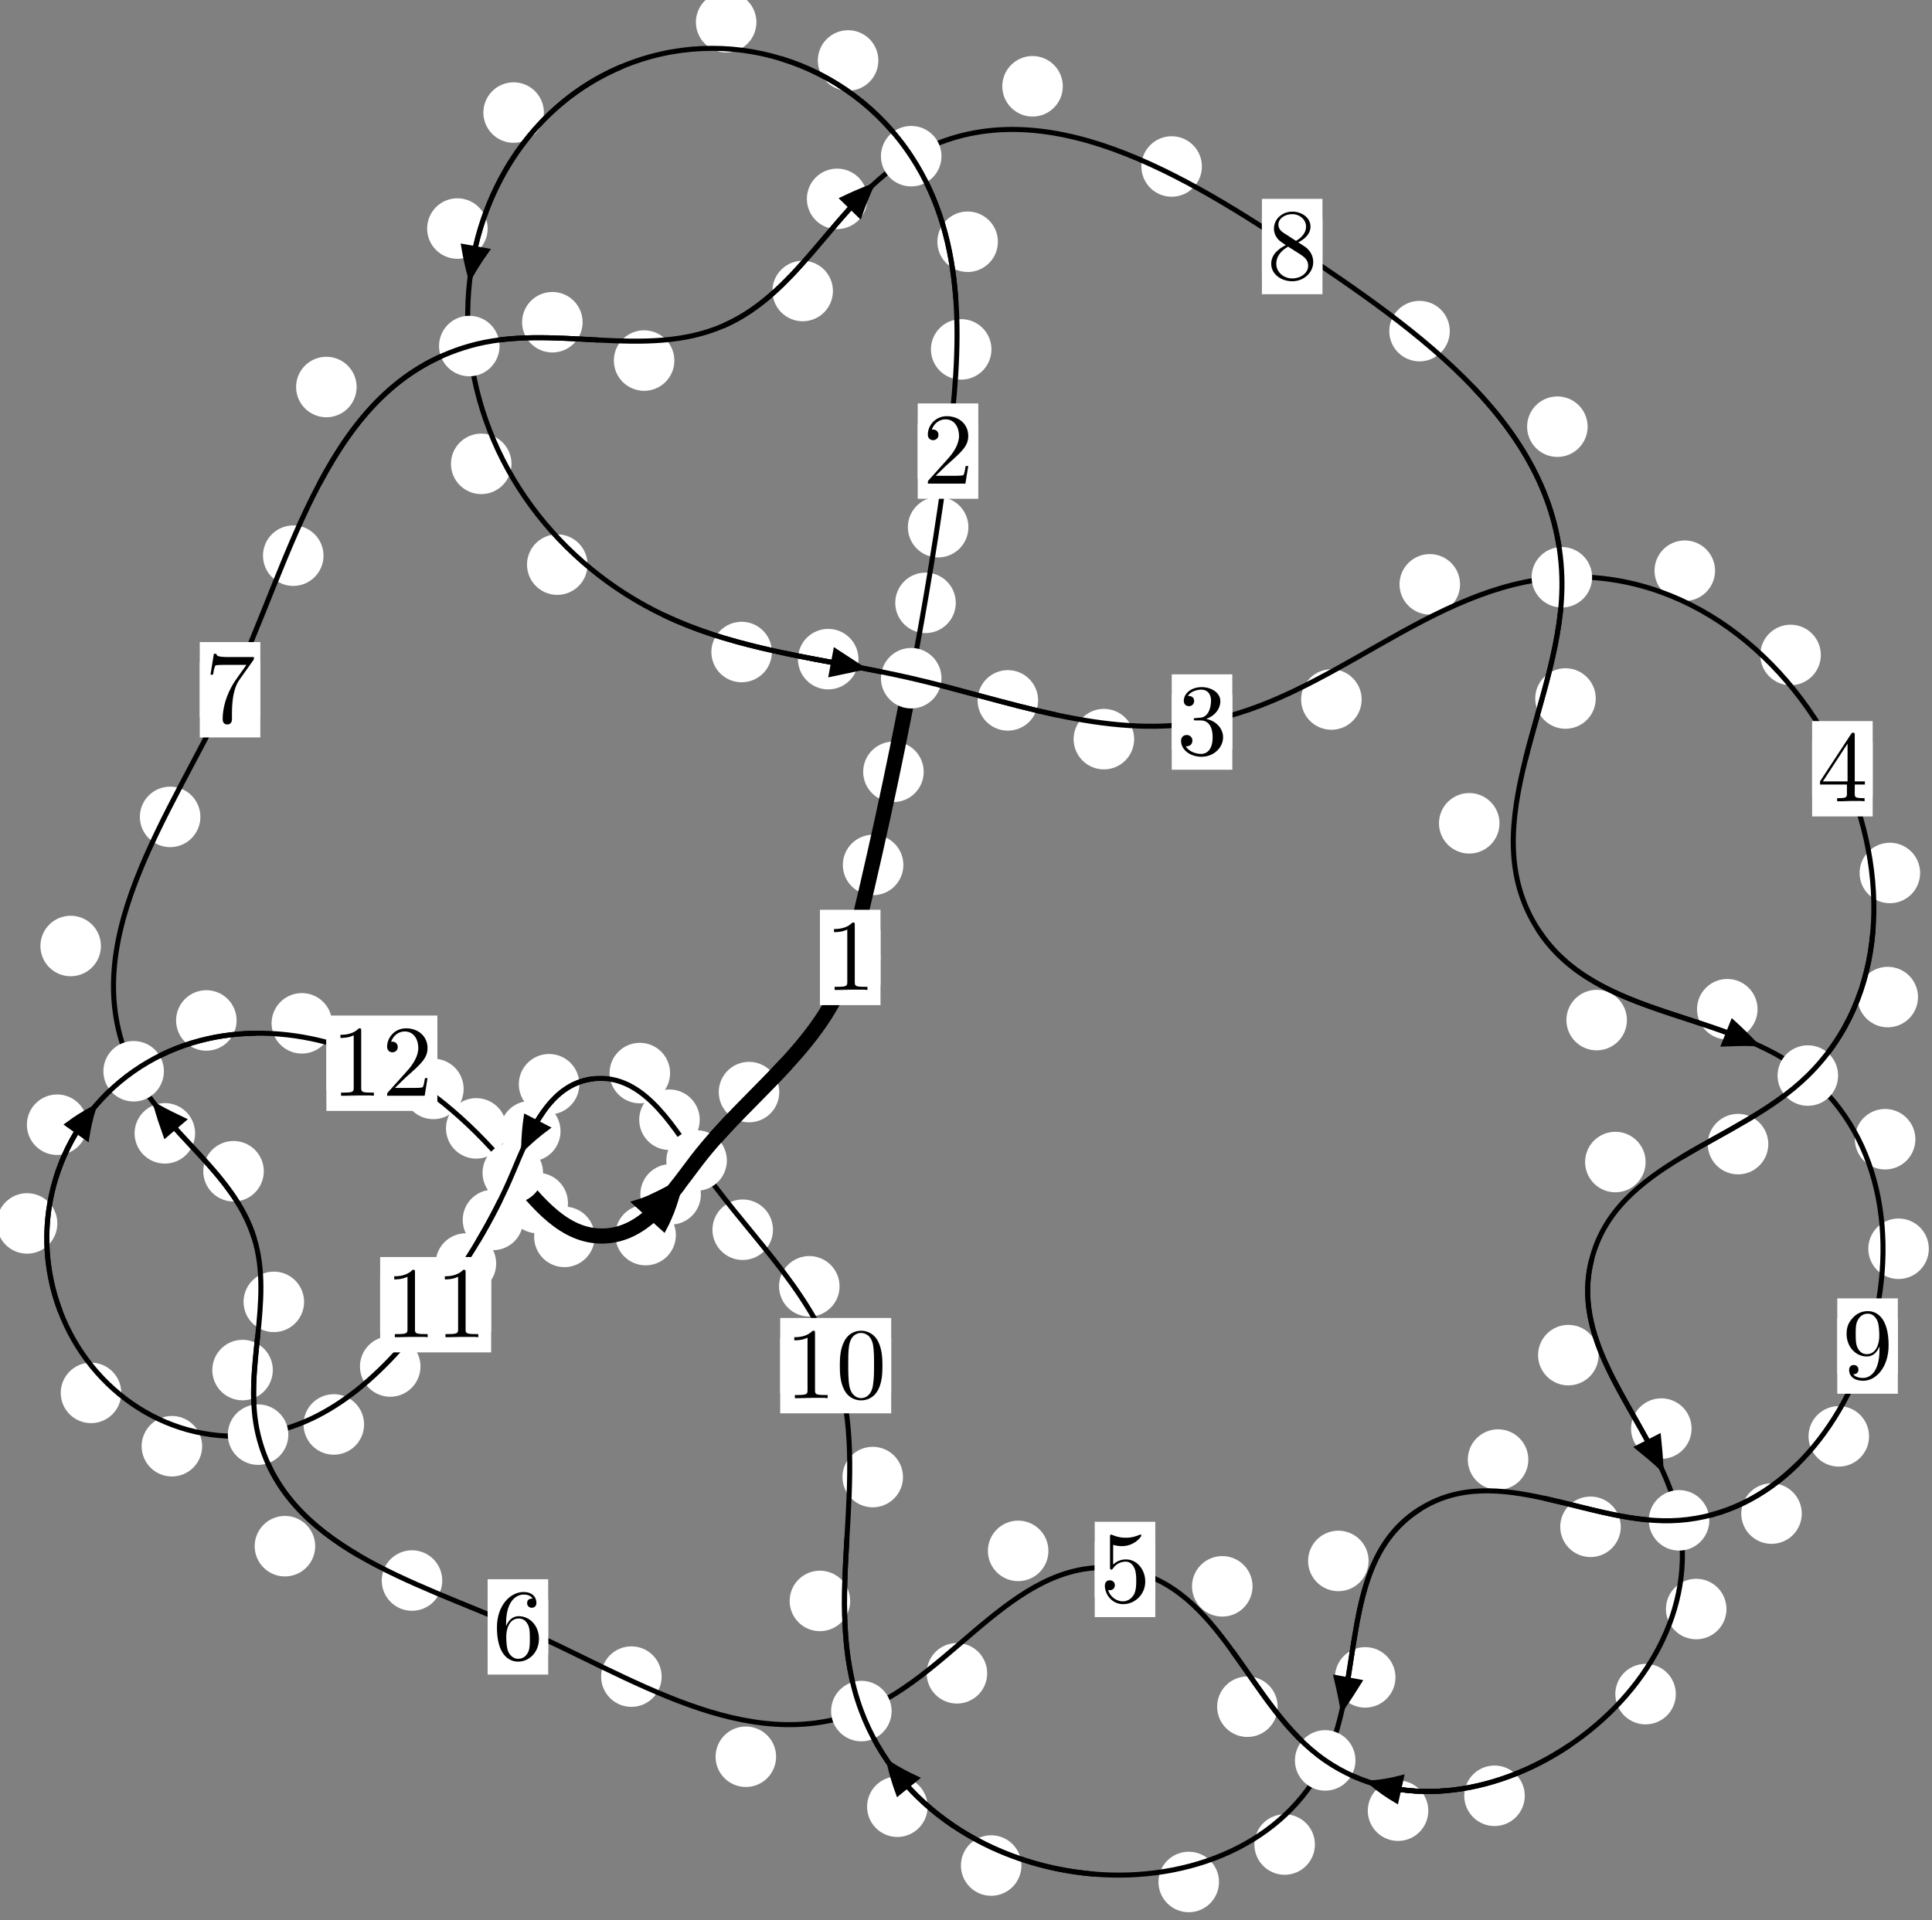 <?xml version="1.0"?>
<!-- Created by MetaPost 1.999 on 2021.07.06:0003 -->
<svg version="1.1" xmlns="http://www.w3.org/2000/svg" xmlns:xlink="http://www.w3.org/1999/xlink" width="190.823" height="189.706" viewBox="0 0 190.823 189.706">
<rect x="0" y="0" width="190.823" height="189.706" fill="#808080" stroke="none"/>
<!-- Original BoundingBox: -90.313705 -121.910477 100.509109 67.795105 -->
  <defs>
    <g transform="scale(0.01,0.01)" id="GLYPHcmr10_48">
      <path style="fill-rule: evenodd;" d="M460 -320C460 -400,455 -480,420 -554C374 -650,292 -666,250 -666C190 -666,117 -640,76 -547C44 -478,39 -400,39 -320C39 -245,43 -155,84 -79C127 2,200 22,249 22C303 22,379 1,423 -94C455 -163,460 -241,460 -320M249 -0C210 -0,151 -25,133 -121C122 -181,122 -273,122 -332C122 -396,122 -462,130 -516C149 -635,224 -644,249 -644C282 -644,348 -626,367 -527C377 -471,377 -395,377 -332C377 -257,377 -189,366 -125C351 -30,294 -0,249 -0"></path>
    </g>
    <g transform="scale(0.01,0.01)" id="GLYPHcmr10_49">
      <path style="fill-rule: evenodd;" d="M294 -640C294 -664,294 -666,271 -666C209 -602,121 -602,89 -602L89 -571C109 -571,168 -571,220 -597L220 -79C220 -43,217 -31,127 -31L95 -31L95 -0L257 -0L130 -3L217 -3L257 -3L297 -3L384 -3L419 -0L419 -31L387 -31C297 -31,294 -42,294 -79"></path>
    </g>
    <g transform="scale(0.01,0.01)" id="GLYPHcmr10_50">
      <path style="fill-rule: evenodd;" d="M127 -77L233 -180C389 -318,449 -372,449 -472C449 -586,359 -666,237 -666C124 -666,50 -574,50 -485C50 -429,100 -429,103 -429C120 -429,155 -441,155 -482C155 -508,137 -534,102 -534C94 -534,92 -534,89 -533C112 -598,166 -635,224 -635C315 -635,358 -554,358 -472C358 -392,308 -313,253 -251L61 -37C50 -26,50 -24,50 -0L421 -0L449 -174L424 -174C419 -144,412 -100,402 -85C395 -77,329 -77,307 -77"></path>
    </g>
    <g transform="scale(0.01,0.01)" id="GLYPHcmr10_51">
      <path style="fill-rule: evenodd;" d="M290 -352C372 -379,430 -449,430 -528C430 -610,342 -666,246 -666C145 -666,69 -606,69 -530C69 -497,91 -478,120 -478C151 -478,171 -500,171 -529C171 -579,124 -579,109 -579C140 -628,206 -641,242 -641C283 -641,338 -619,338 -529C338 -517,336 -459,310 -415C280 -367,246 -364,221 -363C213 -362,189 -360,182 -360C174 -359,167 -358,167 -348C167 -337,174 -337,191 -337L235 -337C317 -337,354 -269,354 -171C354 -35,285 -6,241 -6C198 -6,123 -23,88 -82C123 -77,154 -99,154 -137C154 -173,127 -193,98 -193C74 -193,42 -179,42 -135C42 -44,135 22,244 22C366 22,457 -69,457 -171C457 -253,394 -331,290 -352"></path>
    </g>
    <g transform="scale(0.01,0.01)" id="GLYPHcmr10_52">
      <path style="fill-rule: evenodd;" d="M294 -165L294 -78C294 -42,292 -31,218 -31L197 -31L197 -0L332 -0L238 -3L290 -3L332 -3L374 -3L427 -3L468 -0L468 -31L447 -31C373 -31,371 -42,371 -78L371 -165L471 -165L471 -196L371 -196L371 -651C371 -671,371 -677,355 -677C346 -677,343 -677,335 -665L28 -196L28 -165M300 -196L56 -196L300 -569"></path>
    </g>
    <g transform="scale(0.01,0.01)" id="GLYPHcmr10_53">
      <path style="fill-rule: evenodd;" d="M449 -201C449 -320,367 -420,259 -420C211 -420,168 -404,132 -369L132 -564C152 -558,185 -551,217 -551C340 -551,410 -642,410 -655C410 -661,407 -666,400 -666C399 -666,397 -666,392 -663C372 -654,323 -634,256 -634C216 -634,170 -641,123 -662C115 -665,113 -665,111 -665C101 -665,101 -657,101 -641L101 -345C101 -327,101 -319,115 -319C122 -319,124 -322,128 -328C139 -344,176 -398,257 -398C309 -398,334 -352,342 -334C358 -297,360 -258,360 -208C360 -173,360 -113,336 -71C312 -32,275 -6,229 -6C156 -6,99 -59,82 -118C85 -117,88 -116,99 -116C132 -116,149 -141,149 -165C149 -189,132 -214,99 -214C85 -214,50 -207,50 -161C50 -75,119 22,231 22C347 22,449 -74,449 -201"></path>
    </g>
    <g transform="scale(0.01,0.01)" id="GLYPHcmr10_54">
      <path style="fill-rule: evenodd;" d="M132 -328L132 -352C132 -605,256 -641,307 -641C331 -641,373 -635,395 -601C380 -601,340 -601,340 -556C340 -525,364 -510,386 -510C402 -510,432 -519,432 -558C432 -618,388 -666,305 -666C177 -666,42 -537,42 -316C42 -49,158 22,251 22C362 22,457 -72,457 -204C457 -331,368 -427,257 -427C189 -427,152 -376,132 -328M251 -6C188 -6,158 -66,152 -81C134 -128,134 -208,134 -226C134 -304,166 -404,256 -404C272 -404,318 -404,349 -342C367 -305,367 -254,367 -205C367 -157,367 -107,350 -71C320 -11,274 -6,251 -6"></path>
    </g>
    <g transform="scale(0.01,0.01)" id="GLYPHcmr10_55">
      <path style="fill-rule: evenodd;" d="M476 -609C485 -621,485 -623,485 -644L242 -644C120 -644,118 -657,114 -676L89 -676L56 -470L81 -470C84 -486,93 -549,106 -561C113 -567,191 -567,204 -567L411 -567C400 -551,321 -442,299 -409C209 -274,176 -135,176 -33C176 -23,176 22,222 22C268 22,268 -23,268 -33L268 -84C268 -139,271 -194,279 -248C283 -271,297 -357,341 -419"></path>
    </g>
    <g transform="scale(0.01,0.01)" id="GLYPHcmr10_56">
      <path style="fill-rule: evenodd;" d="M163 -457C117 -487,113 -521,113 -538C113 -599,178 -641,249 -641C322 -641,386 -589,386 -517C386 -460,347 -412,287 -377M309 -362C381 -399,430 -451,430 -517C430 -609,341 -666,250 -666C150 -666,69 -592,69 -499C69 -481,71 -436,113 -389C124 -377,161 -352,186 -335C128 -306,42 -250,42 -151C42 -45,144 22,249 22C362 22,457 -61,457 -168C457 -204,446 -249,408 -291C389 -312,373 -322,309 -362M209 -320L332 -242C360 -223,407 -193,407 -132C407 -58,332 -6,250 -6C164 -6,92 -68,92 -151C92 -209,124 -273,209 -320"></path>
    </g>
    <g transform="scale(0.01,0.01)" id="GLYPHcmr10_57">
      <path style="fill-rule: evenodd;" d="M367 -318L367 -286C367 -52,263 -6,205 -6C188 -6,134 -8,107 -42C151 -42,159 -71,159 -88C159 -119,135 -134,113 -134C97 -134,67 -125,67 -86C67 -19,121 22,206 22C335 22,457 -114,457 -329C457 -598,342 -666,253 -666C198 -666,149 -648,106 -603C65 -558,42 -516,42 -441C42 -316,130 -218,242 -218C303 -218,344 -260,367 -318M243 -241C227 -241,181 -241,150 -304C132 -341,132 -391,132 -440C132 -494,132 -541,153 -578C180 -628,218 -641,253 -641C299 -641,332 -607,349 -562C361 -530,365 -467,365 -421C365 -338,331 -241,243 -241"></path>
    </g>
  </defs>
  <path d="M89.225 85.449C89.225 84.656,88.911 83.896,88.35 83.335C87.79 82.775,87.029 82.46,86.237 82.46C85.444 82.46,84.684 82.775,84.123 83.335C83.563 83.896,83.248 84.656,83.248 85.449C83.248 86.241,83.563 87.001,84.123 87.562C84.684 88.122,85.444 88.437,86.237 88.437C87.029 88.437,87.79 88.122,88.35 87.562C88.911 87.001,89.225 86.241,89.225 85.449Z" style="fill: rgb(100%,100%,100%);stroke: none;"></path>
  <path d="M86.965 94.588C86.965 93.795,86.65 93.035,86.09 92.474C85.53 91.914,84.769 91.599,83.977 91.599C83.184 91.599,82.424 91.914,81.863 92.474C81.303 93.035,80.988 93.795,80.988 94.588C80.988 95.38,81.303 96.14,81.863 96.701C82.424 97.261,83.184 97.576,83.977 97.576C84.769 97.576,85.53 97.261,86.09 96.701C86.65 96.14,86.965 95.38,86.965 94.588Z" style="fill: rgb(100%,100%,100%);stroke: none;"></path>
  <path d="M94.401 59.556C94.401 58.763,94.086 58.003,93.526 57.442C92.965 56.882,92.205 56.567,91.412 56.567C90.62 56.567,89.86 56.882,89.299 57.442C88.739 58.003,88.424 58.763,88.424 59.556C88.424 60.348,88.739 61.108,89.299 61.669C89.86 62.229,90.62 62.544,91.412 62.544C92.205 62.544,92.965 62.229,93.526 61.669C94.086 61.108,94.401 60.348,94.401 59.556Z" style="fill: rgb(100%,100%,100%);stroke: none;"></path>
  <path d="M91.234 76.249C91.234 75.457,90.919 74.696,90.359 74.136C89.798 73.576,89.038 73.261,88.245 73.261C87.453 73.261,86.692 73.576,86.132 74.136C85.571 74.696,85.257 75.457,85.257 76.249C85.257 77.042,85.571 77.802,86.132 78.363C86.692 78.923,87.453 79.238,88.245 79.238C89.038 79.238,89.798 78.923,90.359 78.363C90.919 77.802,91.234 77.042,91.234 76.249Z" style="fill: rgb(100%,100%,100%);stroke: none;"></path>
  <path d="M97.925 34.515C97.925 33.723,97.61 32.963,97.05 32.402C96.489 31.842,95.729 31.527,94.936 31.527C94.144 31.527,93.384 31.842,92.823 32.402C92.263 32.963,91.948 33.723,91.948 34.515C91.948 35.308,92.263 36.068,92.823 36.629C93.384 37.189,94.144 37.504,94.936 37.504C95.729 37.504,96.489 37.189,97.05 36.629C97.61 36.068,97.925 35.308,97.925 34.515Z" style="fill: rgb(100%,100%,100%);stroke: none;"></path>
  <path d="M95.649 52.08C95.649 51.287,95.334 50.527,94.773 49.967C94.213 49.406,93.453 49.091,92.66 49.091C91.867 49.091,91.107 49.406,90.547 49.967C89.986 50.527,89.671 51.287,89.671 52.08C89.671 52.873,89.986 53.633,90.547 54.193C91.107 54.754,91.867 55.069,92.66 55.069C93.453 55.069,94.213 54.754,94.773 54.193C95.334 53.633,95.649 52.873,95.649 52.08Z" style="fill: rgb(100%,100%,100%);stroke: none;"></path>
  <path d="M86.755 5.974C86.755 5.181,86.44 4.421,85.88 3.861C85.319 3.3,84.559 2.985,83.766 2.985C82.974 2.985,82.213 3.3,81.653 3.861C81.092 4.421,80.778 5.181,80.778 5.974C80.778 6.767,81.092 7.527,81.653 8.087C82.213 8.648,82.974 8.963,83.766 8.963C84.559 8.963,85.319 8.648,85.88 8.087C86.44 7.527,86.755 6.767,86.755 5.974Z" style="fill: rgb(100%,100%,100%);stroke: none;"></path>
  <path d="M98.562 23.883C98.562 23.09,98.247 22.33,97.686 21.77C97.126 21.209,96.366 20.894,95.573 20.894C94.78 20.894,94.02 21.209,93.46 21.77C92.899 22.33,92.584 23.09,92.584 23.883C92.584 24.676,92.899 25.436,93.46 25.996C94.02 26.557,94.78 26.872,95.573 26.872C96.366 26.872,97.126 26.557,97.686 25.996C98.247 25.436,98.562 24.676,98.562 23.883Z" style="fill: rgb(100%,100%,100%);stroke: none;"></path>
  <path d="M53.72 11.121C53.72 10.328,53.405 9.568,52.844 9.007C52.284 8.447,51.524 8.132,50.731 8.132C49.938 8.132,49.178 8.447,48.618 9.007C48.057 9.568,47.742 10.328,47.742 11.121C47.742 11.913,48.057 12.674,48.618 13.234C49.178 13.795,49.938 14.109,50.731 14.109C51.524 14.109,52.284 13.795,52.844 13.234C53.405 12.674,53.72 11.913,53.72 11.121Z" style="fill: rgb(100%,100%,100%);stroke: none;"></path>
  <path d="M74.711 2.194C74.711 1.401,74.396 0.641,73.836 0.08C73.275 -0.48,72.515 -0.795,71.723 -0.795C70.93 -0.795,70.17 -0.48,69.609 0.08C69.049 0.641,68.734 1.401,68.734 2.194C68.734 2.986,69.049 3.746,69.609 4.307C70.17 4.867,70.93 5.182,71.723 5.182C72.515 5.182,73.275 4.867,73.836 4.307C74.396 3.746,74.711 2.986,74.711 2.194Z" style="fill: rgb(100%,100%,100%);stroke: none;"></path>
  <path d="M50.52 45.825C50.52 45.032,50.205 44.272,49.644 43.712C49.084 43.151,48.324 42.836,47.531 42.836C46.738 42.836,45.978 43.151,45.418 43.712C44.857 44.272,44.542 45.032,44.542 45.825C44.542 46.618,44.857 47.378,45.418 47.938C45.978 48.499,46.738 48.814,47.531 48.814C48.324 48.814,49.084 48.499,49.644 47.938C50.205 47.378,50.52 46.618,50.52 45.825Z" style="fill: rgb(100%,100%,100%);stroke: none;"></path>
  <path d="M48.165 22.579C48.165 21.786,47.85 21.026,47.289 20.465C46.729 19.905,45.969 19.59,45.176 19.59C44.383 19.59,43.623 19.905,43.063 20.465C42.502 21.026,42.187 21.786,42.187 22.579C42.187 23.371,42.502 24.131,43.063 24.692C43.623 25.252,44.383 25.567,45.176 25.567C45.969 25.567,46.729 25.252,47.289 24.692C47.85 24.131,48.165 23.371,48.165 22.579Z" style="fill: rgb(100%,100%,100%);stroke: none;"></path>
  <path d="M76.24 64.414C76.24 63.622,75.925 62.861,75.365 62.301C74.804 61.741,74.044 61.426,73.251 61.426C72.459 61.426,71.698 61.741,71.138 62.301C70.577 62.861,70.262 63.622,70.262 64.414C70.262 65.207,70.577 65.967,71.138 66.528C71.698 67.088,72.459 67.403,73.251 67.403C74.044 67.403,74.804 67.088,75.365 66.528C75.925 65.967,76.24 65.207,76.24 64.414Z" style="fill: rgb(100%,100%,100%);stroke: none;"></path>
  <path d="M58.03 55.779C58.03 54.986,57.715 54.226,57.155 53.666C56.595 53.105,55.834 52.79,55.042 52.79C54.249 52.79,53.489 53.105,52.928 53.666C52.368 54.226,52.053 54.986,52.053 55.779C52.053 56.572,52.368 57.332,52.928 57.892C53.489 58.453,54.249 58.768,55.042 58.768C55.834 58.768,56.595 58.453,57.155 57.892C57.715 57.332,58.03 56.572,58.03 55.779Z" style="fill: rgb(100%,100%,100%);stroke: none;"></path>
  <path d="M102.534 69.192C102.534 68.399,102.219 67.639,101.658 67.079C101.098 66.518,100.338 66.203,99.545 66.203C98.752 66.203,97.992 66.518,97.432 67.079C96.871 67.639,96.556 68.399,96.556 69.192C96.556 69.985,96.871 70.745,97.432 71.305C97.992 71.866,98.752 72.181,99.545 72.181C100.338 72.181,101.098 71.866,101.658 71.305C102.219 70.745,102.534 69.985,102.534 69.192Z" style="fill: rgb(100%,100%,100%);stroke: none;"></path>
  <path d="M84.791 65.117C84.791 64.325,84.476 63.564,83.915 63.004C83.355 62.444,82.595 62.129,81.802 62.129C81.009 62.129,80.249 62.444,79.689 63.004C79.128 63.564,78.813 64.325,78.813 65.117C78.813 65.91,79.128 66.67,79.689 67.231C80.249 67.791,81.009 68.106,81.802 68.106C82.595 68.106,83.355 67.791,83.915 67.231C84.476 66.67,84.791 65.91,84.791 65.117Z" style="fill: rgb(100%,100%,100%);stroke: none;"></path>
  <path d="M134.49 69.105C134.49 68.312,134.175 67.552,133.614 66.992C133.054 66.431,132.293 66.116,131.501 66.116C130.708 66.116,129.948 66.431,129.387 66.992C128.827 67.552,128.512 68.312,128.512 69.105C128.512 69.898,128.827 70.658,129.387 71.218C129.948 71.779,130.708 72.094,131.501 72.094C132.293 72.094,133.054 71.779,133.614 71.218C134.175 70.658,134.49 69.898,134.49 69.105Z" style="fill: rgb(100%,100%,100%);stroke: none;"></path>
  <path d="M112.02 73.019C112.02 72.227,111.705 71.466,111.144 70.906C110.584 70.345,109.824 70.03,109.031 70.03C108.238 70.03,107.478 70.345,106.918 70.906C106.357 71.466,106.042 72.227,106.042 73.019C106.042 73.812,106.357 74.572,106.918 75.133C107.478 75.693,108.238 76.008,109.031 76.008C109.824 76.008,110.584 75.693,111.144 75.133C111.705 74.572,112.02 73.812,112.02 73.019Z" style="fill: rgb(100%,100%,100%);stroke: none;"></path>
  <path d="M169.395 56.38C169.395 55.587,169.08 54.827,168.519 54.267C167.959 53.706,167.199 53.391,166.406 53.391C165.613 53.391,164.853 53.706,164.293 54.267C163.732 54.827,163.417 55.587,163.417 56.38C163.417 57.173,163.732 57.933,164.293 58.493C164.853 59.054,165.613 59.369,166.406 59.369C167.199 59.369,167.959 59.054,168.519 58.493C169.08 57.933,169.395 57.173,169.395 56.38Z" style="fill: rgb(100%,100%,100%);stroke: none;"></path>
  <path d="M144.209 57.727C144.209 56.934,143.894 56.174,143.333 55.614C142.773 55.053,142.013 54.738,141.22 54.738C140.427 54.738,139.667 55.053,139.107 55.614C138.546 56.174,138.231 56.934,138.231 57.727C138.231 58.52,138.546 59.28,139.107 59.84C139.667 60.401,140.427 60.716,141.22 60.716C142.013 60.716,142.773 60.401,143.333 59.84C143.894 59.28,144.209 58.52,144.209 57.727Z" style="fill: rgb(100%,100%,100%);stroke: none;"></path>
  <path d="M189.65 86.242C189.65 85.45,189.335 84.69,188.775 84.129C188.214 83.569,187.454 83.254,186.661 83.254C185.869 83.254,185.109 83.569,184.548 84.129C183.988 84.69,183.673 85.45,183.673 86.242C183.673 87.035,183.988 87.795,184.548 88.356C185.109 88.916,185.869 89.231,186.661 89.231C187.454 89.231,188.214 88.916,188.775 88.356C189.335 87.795,189.65 87.035,189.65 86.242Z" style="fill: rgb(100%,100%,100%);stroke: none;"></path>
  <path d="M179.843 64.704C179.843 63.911,179.529 63.151,178.968 62.591C178.408 62.03,177.647 61.715,176.855 61.715C176.062 61.715,175.302 62.03,174.741 62.591C174.181 63.151,173.866 63.911,173.866 64.704C173.866 65.497,174.181 66.257,174.741 66.817C175.302 67.378,176.062 67.693,176.855 67.693C177.647 67.693,178.408 67.378,178.968 66.817C179.529 66.257,179.843 65.497,179.843 64.704Z" style="fill: rgb(100%,100%,100%);stroke: none;"></path>
  <path d="M174.654 113.028C174.654 112.235,174.339 111.475,173.779 110.915C173.218 110.354,172.458 110.039,171.666 110.039C170.873 110.039,170.113 110.354,169.552 110.915C168.992 111.475,168.677 112.235,168.677 113.028C168.677 113.821,168.992 114.581,169.552 115.141C170.113 115.702,170.873 116.017,171.666 116.017C172.458 116.017,173.218 115.702,173.779 115.141C174.339 114.581,174.654 113.821,174.654 113.028Z" style="fill: rgb(100%,100%,100%);stroke: none;"></path>
  <path d="M189.44 98.5C189.44 97.708,189.125 96.947,188.565 96.387C188.004 95.826,187.244 95.511,186.451 95.511C185.659 95.511,184.899 95.826,184.338 96.387C183.778 96.947,183.463 97.708,183.463 98.5C183.463 99.293,183.778 100.053,184.338 100.614C184.899 101.174,185.659 101.489,186.451 101.489C187.244 101.489,188.004 101.174,188.565 100.614C189.125 100.053,189.44 99.293,189.44 98.5Z" style="fill: rgb(100%,100%,100%);stroke: none;"></path>
  <path d="M157.893 133.874C157.893 133.081,157.578 132.321,157.018 131.761C156.457 131.2,155.697 130.885,154.904 130.885C154.112 130.885,153.351 131.2,152.791 131.761C152.23 132.321,151.916 133.081,151.916 133.874C151.916 134.667,152.23 135.427,152.791 135.987C153.351 136.548,154.112 136.863,154.904 136.863C155.697 136.863,156.457 136.548,157.018 135.987C157.578 135.427,157.893 134.667,157.893 133.874Z" style="fill: rgb(100%,100%,100%);stroke: none;"></path>
  <path d="M162.537 114.799C162.537 114.007,162.222 113.246,161.662 112.686C161.101 112.125,160.341 111.811,159.549 111.811C158.756 111.811,157.996 112.125,157.435 112.686C156.875 113.246,156.56 114.007,156.56 114.799C156.56 115.592,156.875 116.352,157.435 116.913C157.996 117.473,158.756 117.788,159.549 117.788C160.341 117.788,161.101 117.473,161.662 116.913C162.222 116.352,162.537 115.592,162.537 114.799Z" style="fill: rgb(100%,100%,100%);stroke: none;"></path>
  <path d="M170.523 158.958C170.523 158.165,170.208 157.405,169.647 156.845C169.087 156.284,168.327 155.969,167.534 155.969C166.741 155.969,165.981 156.284,165.421 156.845C164.86 157.405,164.545 158.165,164.545 158.958C164.545 159.751,164.86 160.511,165.421 161.071C165.981 161.632,166.741 161.947,167.534 161.947C168.327 161.947,169.087 161.632,169.647 161.071C170.208 160.511,170.523 159.751,170.523 158.958Z" style="fill: rgb(100%,100%,100%);stroke: none;"></path>
  <path d="M167.077 141.13C167.077 140.337,166.762 139.577,166.201 139.016C165.641 138.456,164.881 138.141,164.088 138.141C163.295 138.141,162.535 138.456,161.975 139.016C161.414 139.577,161.099 140.337,161.099 141.13C161.099 141.922,161.414 142.682,161.975 143.243C162.535 143.803,163.295 144.118,164.088 144.118C164.881 144.118,165.641 143.803,166.201 143.243C166.762 142.682,167.077 141.922,167.077 141.13Z" style="fill: rgb(100%,100%,100%);stroke: none;"></path>
  <path d="M150.601 177.407C150.601 176.614,150.286 175.854,149.726 175.294C149.165 174.733,148.405 174.418,147.612 174.418C146.82 174.418,146.059 174.733,145.499 175.294C144.938 175.854,144.623 176.614,144.623 177.407C144.623 178.2,144.938 178.96,145.499 179.52C146.059 180.081,146.82 180.396,147.612 180.396C148.405 180.396,149.165 180.081,149.726 179.52C150.286 178.96,150.601 178.2,150.601 177.407Z" style="fill: rgb(100%,100%,100%);stroke: none;"></path>
  <path d="M165.521 167.363C165.521 166.57,165.206 165.81,164.646 165.25C164.085 164.689,163.325 164.374,162.532 164.374C161.74 164.374,160.98 164.689,160.419 165.25C159.859 165.81,159.544 166.57,159.544 167.363C159.544 168.156,159.859 168.916,160.419 169.476C160.98 170.037,161.74 170.352,162.532 170.352C163.325 170.352,164.085 170.037,164.646 169.476C165.206 168.916,165.521 168.156,165.521 167.363Z" style="fill: rgb(100%,100%,100%);stroke: none;"></path>
  <path d="M126.194 168.606C126.194 167.814,125.879 167.054,125.319 166.493C124.758 165.933,123.998 165.618,123.206 165.618C122.413 165.618,121.653 165.933,121.092 166.493C120.532 167.054,120.217 167.814,120.217 168.606C120.217 169.399,120.532 170.159,121.092 170.72C121.653 171.28,122.413 171.595,123.206 171.595C123.998 171.595,124.758 171.28,125.319 170.72C125.879 170.159,126.194 169.399,126.194 168.606Z" style="fill: rgb(100%,100%,100%);stroke: none;"></path>
  <path d="M141.073 178.88C141.073 178.087,140.758 177.327,140.198 176.766C139.637 176.206,138.877 175.891,138.084 175.891C137.292 175.891,136.532 176.206,135.971 176.766C135.411 177.327,135.096 178.087,135.096 178.88C135.096 179.672,135.411 180.432,135.971 180.993C136.532 181.553,137.292 181.868,138.084 181.868C138.877 181.868,139.637 181.553,140.198 180.993C140.758 180.432,141.073 179.672,141.073 178.88Z" style="fill: rgb(100%,100%,100%);stroke: none;"></path>
  <path d="M103.551 153.213C103.551 152.42,103.236 151.66,102.676 151.099C102.115 150.539,101.355 150.224,100.562 150.224C99.77 150.224,99.009 150.539,98.449 151.099C97.889 151.66,97.574 152.42,97.574 153.213C97.574 154.005,97.889 154.765,98.449 155.326C99.009 155.886,99.77 156.201,100.562 156.201C101.355 156.201,102.115 155.886,102.676 155.326C103.236 154.765,103.551 154.005,103.551 153.213Z" style="fill: rgb(100%,100%,100%);stroke: none;"></path>
  <path d="M123.713 156.715C123.713 155.923,123.398 155.163,122.838 154.602C122.277 154.042,121.517 153.727,120.724 153.727C119.932 153.727,119.171 154.042,118.611 154.602C118.05 155.163,117.736 155.923,117.736 156.715C117.736 157.508,118.05 158.268,118.611 158.829C119.171 159.389,119.932 159.704,120.724 159.704C121.517 159.704,122.277 159.389,122.838 158.829C123.398 158.268,123.713 157.508,123.713 156.715Z" style="fill: rgb(100%,100%,100%);stroke: none;"></path>
  <path d="M76.655 173.55C76.655 172.757,76.34 171.997,75.78 171.436C75.219 170.876,74.459 170.561,73.667 170.561C72.874 170.561,72.114 170.876,71.553 171.436C70.993 171.997,70.678 172.757,70.678 173.55C70.678 174.342,70.993 175.103,71.553 175.663C72.114 176.223,72.874 176.538,73.667 176.538C74.459 176.538,75.219 176.223,75.78 175.663C76.34 175.103,76.655 174.342,76.655 173.55Z" style="fill: rgb(100%,100%,100%);stroke: none;"></path>
  <path d="M97.503 165.308C97.503 164.515,97.188 163.755,96.628 163.194C96.067 162.634,95.307 162.319,94.515 162.319C93.722 162.319,92.962 162.634,92.401 163.194C91.841 163.755,91.526 164.515,91.526 165.308C91.526 166.1,91.841 166.861,92.401 167.421C92.962 167.981,93.722 168.296,94.515 168.296C95.307 168.296,96.067 167.981,96.628 167.421C97.188 166.861,97.503 166.1,97.503 165.308Z" style="fill: rgb(100%,100%,100%);stroke: none;"></path>
  <path d="M43.681 156.143C43.681 155.35,43.366 154.59,42.806 154.029C42.245 153.469,41.485 153.154,40.692 153.154C39.9 153.154,39.14 153.469,38.579 154.029C38.019 154.59,37.704 155.35,37.704 156.143C37.704 156.935,38.019 157.695,38.579 158.256C39.14 158.816,39.9 159.131,40.692 159.131C41.485 159.131,42.245 158.816,42.806 158.256C43.366 157.695,43.681 156.935,43.681 156.143Z" style="fill: rgb(100%,100%,100%);stroke: none;"></path>
  <path d="M65.35 165.633C65.35 164.84,65.035 164.08,64.475 163.52C63.915 162.959,63.154 162.644,62.362 162.644C61.569 162.644,60.809 162.959,60.248 163.52C59.688 164.08,59.373 164.84,59.373 165.633C59.373 166.426,59.688 167.186,60.248 167.746C60.809 168.307,61.569 168.622,62.362 168.622C63.154 168.622,63.915 168.307,64.475 167.746C65.035 167.186,65.35 166.426,65.35 165.633Z" style="fill: rgb(100%,100%,100%);stroke: none;"></path>
  <path d="M26.946 135.349C26.946 134.557,26.631 133.796,26.071 133.236C25.51 132.675,24.75 132.36,23.958 132.36C23.165 132.36,22.405 132.675,21.844 133.236C21.284 133.796,20.969 134.557,20.969 135.349C20.969 136.142,21.284 136.902,21.844 137.463C22.405 138.023,23.165 138.338,23.958 138.338C24.75 138.338,25.51 138.023,26.071 137.463C26.631 136.902,26.946 136.142,26.946 135.349Z" style="fill: rgb(100%,100%,100%);stroke: none;"></path>
  <path d="M31.132 152.749C31.132 151.956,30.817 151.196,30.256 150.635C29.696 150.075,28.936 149.76,28.143 149.76C27.35 149.76,26.59 150.075,26.03 150.635C25.469 151.196,25.154 151.956,25.154 152.749C25.154 153.541,25.469 154.302,26.03 154.862C26.59 155.423,27.35 155.737,28.143 155.737C28.936 155.737,29.696 155.423,30.256 154.862C30.817 154.302,31.132 153.541,31.132 152.749Z" style="fill: rgb(100%,100%,100%);stroke: none;"></path>
  <path d="M26.055 115.708C26.055 114.916,25.74 114.156,25.18 113.595C24.619 113.035,23.859 112.72,23.066 112.72C22.274 112.72,21.513 113.035,20.953 113.595C20.392 114.156,20.077 114.916,20.077 115.708C20.077 116.501,20.392 117.261,20.953 117.822C21.513 118.382,22.274 118.697,23.066 118.697C23.859 118.697,24.619 118.382,25.18 117.822C25.74 117.261,26.055 116.501,26.055 115.708Z" style="fill: rgb(100%,100%,100%);stroke: none;"></path>
  <path d="M30.035 128.613C30.035 127.82,29.72 127.06,29.16 126.499C28.599 125.939,27.839 125.624,27.046 125.624C26.254 125.624,25.493 125.939,24.933 126.499C24.372 127.06,24.058 127.82,24.058 128.613C24.058 129.405,24.372 130.165,24.933 130.726C25.493 131.286,26.254 131.601,27.046 131.601C27.839 131.601,28.599 131.286,29.16 130.726C29.72 130.165,30.035 129.405,30.035 128.613Z" style="fill: rgb(100%,100%,100%);stroke: none;"></path>
  <path d="M9.969 93.455C9.969 92.663,9.654 91.902,9.094 91.342C8.533 90.781,7.773 90.467,6.981 90.467C6.188 90.467,5.428 90.781,4.867 91.342C4.307 91.902,3.992 92.663,3.992 93.455C3.992 94.248,4.307 95.008,4.867 95.569C5.428 96.129,6.188 96.444,6.981 96.444C7.773 96.444,8.533 96.129,9.094 95.569C9.654 95.008,9.969 94.248,9.969 93.455Z" style="fill: rgb(100%,100%,100%);stroke: none;"></path>
  <path d="M19.271 111.964C19.271 111.172,18.956 110.411,18.395 109.851C17.835 109.29,17.075 108.976,16.282 108.976C15.489 108.976,14.729 109.29,14.169 109.851C13.608 110.411,13.293 111.172,13.293 111.964C13.293 112.757,13.608 113.517,14.169 114.078C14.729 114.638,15.489 114.953,16.282 114.953C17.075 114.953,17.835 114.638,18.395 114.078C18.956 113.517,19.271 112.757,19.271 111.964Z" style="fill: rgb(100%,100%,100%);stroke: none;"></path>
  <path d="M31.953 54.895C31.953 54.102,31.638 53.342,31.078 52.782C30.517 52.221,29.757 51.906,28.964 51.906C28.172 51.906,27.411 52.221,26.851 52.782C26.291 53.342,25.976 54.102,25.976 54.895C25.976 55.688,26.291 56.448,26.851 57.008C27.411 57.569,28.172 57.884,28.964 57.884C29.757 57.884,30.517 57.569,31.078 57.008C31.638 56.448,31.953 55.688,31.953 54.895Z" style="fill: rgb(100%,100%,100%);stroke: none;"></path>
  <path d="M19.793 80.7C19.793 79.908,19.478 79.148,18.917 78.587C18.357 78.027,17.596 77.712,16.804 77.712C16.011 77.712,15.251 78.027,14.69 78.587C14.13 79.148,13.815 79.908,13.815 80.7C13.815 81.493,14.13 82.253,14.69 82.814C15.251 83.374,16.011 83.689,16.804 83.689C17.596 83.689,18.357 83.374,18.917 82.814C19.478 82.253,19.793 81.493,19.793 80.7Z" style="fill: rgb(100%,100%,100%);stroke: none;"></path>
  <path d="M57.545 31.833C57.545 31.04,57.23 30.28,56.669 29.719C56.109 29.159,55.349 28.844,54.556 28.844C53.763 28.844,53.003 29.159,52.443 29.719C51.882 30.28,51.567 31.04,51.567 31.833C51.567 32.625,51.882 33.386,52.443 33.946C53.003 34.507,53.763 34.821,54.556 34.821C55.349 34.821,56.109 34.507,56.669 33.946C57.23 33.386,57.545 32.625,57.545 31.833Z" style="fill: rgb(100%,100%,100%);stroke: none;"></path>
  <path d="M35.223 38.234C35.223 37.441,34.908 36.681,34.348 36.121C33.788 35.56,33.027 35.245,32.235 35.245C31.442 35.245,30.682 35.56,30.121 36.121C29.561 36.681,29.246 37.441,29.246 38.234C29.246 39.027,29.561 39.787,30.121 40.347C30.682 40.908,31.442 41.223,32.235 41.223C33.027 41.223,33.788 40.908,34.348 40.347C34.908 39.787,35.223 39.027,35.223 38.234Z" style="fill: rgb(100%,100%,100%);stroke: none;"></path>
  <path d="M82.269 28.749C82.269 27.957,81.954 27.196,81.394 26.636C80.834 26.075,80.073 25.761,79.281 25.761C78.488 25.761,77.728 26.075,77.167 26.636C76.607 27.196,76.292 27.957,76.292 28.749C76.292 29.542,76.607 30.302,77.167 30.863C77.728 31.423,78.488 31.738,79.281 31.738C80.073 31.738,80.834 31.423,81.394 30.863C81.954 30.302,82.269 29.542,82.269 28.749Z" style="fill: rgb(100%,100%,100%);stroke: none;"></path>
  <path d="M66.607 35.621C66.607 34.829,66.292 34.068,65.732 33.508C65.171 32.947,64.411 32.632,63.619 32.632C62.826 32.632,62.066 32.947,61.505 33.508C60.945 34.068,60.63 34.829,60.63 35.621C60.63 36.414,60.945 37.174,61.505 37.735C62.066 38.295,62.826 38.61,63.619 38.61C64.411 38.61,65.171 38.295,65.732 37.735C66.292 37.174,66.607 36.414,66.607 35.621Z" style="fill: rgb(100%,100%,100%);stroke: none;"></path>
  <path d="M104.973 8.525C104.973 7.732,104.658 6.972,104.098 6.412C103.537 5.851,102.777 5.536,101.984 5.536C101.192 5.536,100.432 5.851,99.871 6.412C99.311 6.972,98.996 7.732,98.996 8.525C98.996 9.318,99.311 10.078,99.871 10.638C100.432 11.199,101.192 11.514,101.984 11.514C102.777 11.514,103.537 11.199,104.098 10.638C104.658 10.078,104.973 9.318,104.973 8.525Z" style="fill: rgb(100%,100%,100%);stroke: none;"></path>
  <path d="M85.671 19.645C85.671 18.853,85.356 18.093,84.796 17.532C84.236 16.972,83.475 16.657,82.683 16.657C81.89 16.657,81.13 16.972,80.569 17.532C80.009 18.093,79.694 18.853,79.694 19.645C79.694 20.438,80.009 21.198,80.569 21.759C81.13 22.319,81.89 22.634,82.683 22.634C83.475 22.634,84.236 22.319,84.796 21.759C85.356 21.198,85.671 20.438,85.671 19.645Z" style="fill: rgb(100%,100%,100%);stroke: none;"></path>
  <path d="M143.195 32.712C143.195 31.919,142.88 31.159,142.32 30.598C141.759 30.038,140.999 29.723,140.206 29.723C139.414 29.723,138.654 30.038,138.093 30.598C137.533 31.159,137.218 31.919,137.218 32.712C137.218 33.504,137.533 34.264,138.093 34.825C138.654 35.385,139.414 35.7,140.206 35.7C140.999 35.7,141.759 35.385,142.32 34.825C142.88 34.264,143.195 33.504,143.195 32.712Z" style="fill: rgb(100%,100%,100%);stroke: none;"></path>
  <path d="M118.712 16.447C118.712 15.655,118.397 14.895,117.836 14.334C117.276 13.774,116.516 13.459,115.723 13.459C114.93 13.459,114.17 13.774,113.61 14.334C113.049 14.895,112.734 15.655,112.734 16.447C112.734 17.24,113.049 18,113.61 18.561C114.17 19.121,114.93 19.436,115.723 19.436C116.516 19.436,117.276 19.121,117.836 18.561C118.397 18,118.712 17.24,118.712 16.447Z" style="fill: rgb(100%,100%,100%);stroke: none;"></path>
  <path d="M157.612 69.006C157.612 68.213,157.298 67.453,156.737 66.893C156.177 66.332,155.416 66.017,154.624 66.017C153.831 66.017,153.071 66.332,152.51 66.893C151.95 67.453,151.635 68.213,151.635 69.006C151.635 69.799,151.95 70.559,152.51 71.119C153.071 71.68,153.831 71.995,154.624 71.995C155.416 71.995,156.177 71.68,156.737 71.119C157.298 70.559,157.612 69.799,157.612 69.006Z" style="fill: rgb(100%,100%,100%);stroke: none;"></path>
  <path d="M156.809 42.152C156.809 41.359,156.494 40.599,155.934 40.039C155.373 39.478,154.613 39.163,153.82 39.163C153.028 39.163,152.268 39.478,151.707 40.039C151.147 40.599,150.832 41.359,150.832 42.152C150.832 42.945,151.147 43.705,151.707 44.265C152.268 44.826,153.028 45.141,153.82 45.141C154.613 45.141,155.373 44.826,155.934 44.265C156.494 43.705,156.809 42.945,156.809 42.152Z" style="fill: rgb(100%,100%,100%);stroke: none;"></path>
  <path d="M160.69 100.775C160.69 99.982,160.375 99.222,159.814 98.662C159.254 98.101,158.494 97.786,157.701 97.786C156.908 97.786,156.148 98.101,155.588 98.662C155.027 99.222,154.712 99.982,154.712 100.775C154.712 101.568,155.027 102.328,155.588 102.888C156.148 103.449,156.908 103.764,157.701 103.764C158.494 103.764,159.254 103.449,159.814 102.888C160.375 102.328,160.69 101.568,160.69 100.775Z" style="fill: rgb(100%,100%,100%);stroke: none;"></path>
  <path d="M148.104 81.334C148.104 80.542,147.789 79.781,147.229 79.221C146.668 78.66,145.908 78.345,145.115 78.345C144.323 78.345,143.562 78.66,143.002 79.221C142.441 79.781,142.127 80.542,142.127 81.334C142.127 82.127,142.441 82.887,143.002 83.448C143.562 84.008,144.323 84.323,145.115 84.323C145.908 84.323,146.668 84.008,147.229 83.448C147.789 82.887,148.104 82.127,148.104 81.334Z" style="fill: rgb(100%,100%,100%);stroke: none;"></path>
  <path d="M189.182 112.545C189.182 111.752,188.867 110.992,188.306 110.431C187.746 109.871,186.986 109.556,186.193 109.556C185.4 109.556,184.64 109.871,184.08 110.431C183.519 110.992,183.204 111.752,183.204 112.545C183.204 113.337,183.519 114.098,184.08 114.658C184.64 115.218,185.4 115.533,186.193 115.533C186.986 115.533,187.746 115.218,188.306 114.658C188.867 114.098,189.182 113.337,189.182 112.545Z" style="fill: rgb(100%,100%,100%);stroke: none;"></path>
  <path d="M173.592 99.702C173.592 98.909,173.277 98.149,172.716 97.589C172.156 97.028,171.396 96.713,170.603 96.713C169.81 96.713,169.05 97.028,168.49 97.589C167.929 98.149,167.614 98.909,167.614 99.702C167.614 100.495,167.929 101.255,168.49 101.815C169.05 102.376,169.81 102.691,170.603 102.691C171.396 102.691,172.156 102.376,172.716 101.815C173.277 101.255,173.592 100.495,173.592 99.702Z" style="fill: rgb(100%,100%,100%);stroke: none;"></path>
  <path d="M184.605 141.898C184.605 141.106,184.29 140.346,183.729 139.785C183.169 139.225,182.409 138.91,181.616 138.91C180.823 138.91,180.063 139.225,179.503 139.785C178.942 140.346,178.627 141.106,178.627 141.898C178.627 142.691,178.942 143.451,179.503 144.012C180.063 144.572,180.823 144.887,181.616 144.887C182.409 144.887,183.169 144.572,183.729 144.012C184.29 143.451,184.605 142.691,184.605 141.898Z" style="fill: rgb(100%,100%,100%);stroke: none;"></path>
  <path d="M190.509 123.365C190.509 122.573,190.194 121.813,189.634 121.252C189.073 120.692,188.313 120.377,187.52 120.377C186.728 120.377,185.968 120.692,185.407 121.252C184.847 121.813,184.532 122.573,184.532 123.365C184.532 124.158,184.847 124.918,185.407 125.479C185.968 126.039,186.728 126.354,187.52 126.354C188.313 126.354,189.073 126.039,189.634 125.479C190.194 124.918,190.509 124.158,190.509 123.365Z" style="fill: rgb(100%,100%,100%);stroke: none;"></path>
  <path d="M160.082 150.834C160.082 150.041,159.767 149.281,159.207 148.72C158.646 148.16,157.886 147.845,157.093 147.845C156.301 147.845,155.541 148.16,154.98 148.72C154.42 149.281,154.105 150.041,154.105 150.834C154.105 151.626,154.42 152.387,154.98 152.947C155.541 153.508,156.301 153.822,157.093 153.822C157.886 153.822,158.646 153.508,159.207 152.947C159.767 152.387,160.082 151.626,160.082 150.834Z" style="fill: rgb(100%,100%,100%);stroke: none;"></path>
  <path d="M177.961 149.529C177.961 148.737,177.646 147.976,177.086 147.416C176.525 146.855,175.765 146.54,174.972 146.54C174.18 146.54,173.42 146.855,172.859 147.416C172.299 147.976,171.984 148.737,171.984 149.529C171.984 150.322,172.299 151.082,172.859 151.643C173.42 152.203,174.18 152.518,174.972 152.518C175.765 152.518,176.525 152.203,177.086 151.643C177.646 151.082,177.961 150.322,177.961 149.529Z" style="fill: rgb(100%,100%,100%);stroke: none;"></path>
  <path d="M135.177 154.206C135.177 153.413,134.862 152.653,134.302 152.093C133.741 151.532,132.981 151.217,132.188 151.217C131.396 151.217,130.636 151.532,130.075 152.093C129.515 152.653,129.2 153.413,129.2 154.206C129.2 154.999,129.515 155.759,130.075 156.319C130.636 156.88,131.396 157.195,132.188 157.195C132.981 157.195,133.741 156.88,134.302 156.319C134.862 155.759,135.177 154.999,135.177 154.206Z" style="fill: rgb(100%,100%,100%);stroke: none;"></path>
  <path d="M150.952 144.192C150.952 143.4,150.637 142.639,150.077 142.079C149.516 141.519,148.756 141.204,147.964 141.204C147.171 141.204,146.411 141.519,145.85 142.079C145.29 142.639,144.975 143.4,144.975 144.192C144.975 144.985,145.29 145.745,145.85 146.306C146.411 146.866,147.171 147.181,147.964 147.181C148.756 147.181,149.516 146.866,150.077 146.306C150.637 145.745,150.952 144.985,150.952 144.192Z" style="fill: rgb(100%,100%,100%);stroke: none;"></path>
  <path d="M129.873 182.222C129.873 181.43,129.558 180.67,128.997 180.109C128.437 179.549,127.677 179.234,126.884 179.234C126.091 179.234,125.331 179.549,124.771 180.109C124.21 180.67,123.895 181.43,123.895 182.222C123.895 183.015,124.21 183.775,124.771 184.336C125.331 184.896,126.091 185.211,126.884 185.211C127.677 185.211,128.437 184.896,128.997 184.336C129.558 183.775,129.873 183.015,129.873 182.222Z" style="fill: rgb(100%,100%,100%);stroke: none;"></path>
  <path d="M137.83 165.71C137.83 164.917,137.515 164.157,136.955 163.596C136.395 163.036,135.634 162.721,134.842 162.721C134.049 162.721,133.289 163.036,132.728 163.596C132.168 164.157,131.853 164.917,131.853 165.71C131.853 166.502,132.168 167.262,132.728 167.823C133.289 168.383,134.049 168.698,134.842 168.698C135.634 168.698,136.395 168.383,136.955 167.823C137.515 167.262,137.83 166.502,137.83 165.71Z" style="fill: rgb(100%,100%,100%);stroke: none;"></path>
  <path d="M100.886 184.297C100.886 183.504,100.571 182.744,100.011 182.184C99.45 181.623,98.69 181.308,97.897 181.308C97.105 181.308,96.345 181.623,95.784 182.184C95.224 182.744,94.909 183.504,94.909 184.297C94.909 185.09,95.224 185.85,95.784 186.41C96.345 186.971,97.105 187.286,97.897 187.286C98.69 187.286,99.45 186.971,100.011 186.41C100.571 185.85,100.886 185.09,100.886 184.297Z" style="fill: rgb(100%,100%,100%);stroke: none;"></path>
  <path d="M120.399 185.922C120.399 185.129,120.084 184.369,119.523 183.808C118.963 183.248,118.203 182.933,117.41 182.933C116.617 182.933,115.857 183.248,115.297 183.808C114.736 184.369,114.421 185.129,114.421 185.922C114.421 186.714,114.736 187.475,115.297 188.035C115.857 188.596,116.617 188.91,117.41 188.91C118.203 188.91,118.963 188.596,119.523 188.035C120.084 187.475,120.399 186.714,120.399 185.922Z" style="fill: rgb(100%,100%,100%);stroke: none;"></path>
  <path d="M83.971 158.158C83.971 157.365,83.656 156.605,83.096 156.044C82.535 155.484,81.775 155.169,80.982 155.169C80.19 155.169,79.43 155.484,78.869 156.044C78.309 156.605,77.994 157.365,77.994 158.158C77.994 158.95,78.309 159.71,78.869 160.271C79.43 160.831,80.19 161.146,80.982 161.146C81.775 161.146,82.535 160.831,83.096 160.271C83.656 159.71,83.971 158.95,83.971 158.158Z" style="fill: rgb(100%,100%,100%);stroke: none;"></path>
  <path d="M91.619 178.487C91.619 177.694,91.304 176.934,90.743 176.374C90.183 175.813,89.423 175.498,88.63 175.498C87.837 175.498,87.077 175.813,86.517 176.374C85.956 176.934,85.641 177.694,85.641 178.487C85.641 179.28,85.956 180.04,86.517 180.6C87.077 181.161,87.837 181.476,88.63 181.476C89.423 181.476,90.183 181.161,90.743 180.6C91.304 180.04,91.619 179.28,91.619 178.487Z" style="fill: rgb(100%,100%,100%);stroke: none;"></path>
  <path d="M82.923 127.076C82.923 126.283,82.609 125.523,82.048 124.963C81.488 124.402,80.727 124.087,79.935 124.087C79.142 124.087,78.382 124.402,77.821 124.963C77.261 125.523,76.946 126.283,76.946 127.076C76.946 127.869,77.261 128.629,77.821 129.189C78.382 129.75,79.142 130.065,79.935 130.065C80.727 130.065,81.488 129.75,82.048 129.189C82.609 128.629,82.923 127.869,82.923 127.076Z" style="fill: rgb(100%,100%,100%);stroke: none;"></path>
  <path d="M89.189 145.919C89.189 145.127,88.874 144.367,88.313 143.806C87.753 143.246,86.993 142.931,86.2 142.931C85.407 142.931,84.647 143.246,84.087 143.806C83.526 144.367,83.211 145.127,83.211 145.919C83.211 146.712,83.526 147.472,84.087 148.033C84.647 148.593,85.407 148.908,86.2 148.908C86.993 148.908,87.753 148.593,88.313 148.033C88.874 147.472,89.189 146.712,89.189 145.919Z" style="fill: rgb(100%,100%,100%);stroke: none;"></path>
  <path d="M69.112 110.621C69.112 109.828,68.797 109.068,68.236 108.508C67.676 107.947,66.916 107.632,66.123 107.632C65.33 107.632,64.57 107.947,64.01 108.508C63.449 109.068,63.134 109.828,63.134 110.621C63.134 111.414,63.449 112.174,64.01 112.734C64.57 113.295,65.33 113.61,66.123 113.61C66.916 113.61,67.676 113.295,68.236 112.734C68.797 112.174,69.112 111.414,69.112 110.621Z" style="fill: rgb(100%,100%,100%);stroke: none;"></path>
  <path d="M76.347 121.486C76.347 120.693,76.032 119.933,75.471 119.373C74.911 118.812,74.151 118.497,73.358 118.497C72.565 118.497,71.805 118.812,71.245 119.373C70.684 119.933,70.369 120.693,70.369 121.486C70.369 122.279,70.684 123.039,71.245 123.599C71.805 124.16,72.565 124.475,73.358 124.475C74.151 124.475,74.911 124.16,75.471 123.599C76.032 123.039,76.347 122.279,76.347 121.486Z" style="fill: rgb(100%,100%,100%);stroke: none;"></path>
  <path d="M57.222 107.113C57.222 106.32,56.907 105.56,56.346 104.999C55.786 104.439,55.026 104.124,54.233 104.124C53.44 104.124,52.68 104.439,52.12 104.999C51.559 105.56,51.244 106.32,51.244 107.113C51.244 107.905,51.559 108.666,52.12 109.226C52.68 109.787,53.44 110.102,54.233 110.102C55.026 110.102,55.786 109.787,56.346 109.226C56.907 108.666,57.222 107.905,57.222 107.113Z" style="fill: rgb(100%,100%,100%);stroke: none;"></path>
  <path d="M66.184 106.01C66.184 105.217,65.869 104.457,65.308 103.896C64.748 103.336,63.988 103.021,63.195 103.021C62.402 103.021,61.642 103.336,61.082 103.896C60.521 104.457,60.206 105.217,60.206 106.01C60.206 106.802,60.521 107.563,61.082 108.123C61.642 108.684,62.402 108.998,63.195 108.998C63.988 108.998,64.748 108.684,65.308 108.123C65.869 107.563,66.184 106.802,66.184 106.01Z" style="fill: rgb(100%,100%,100%);stroke: none;"></path>
  <path d="M51.68 120.517C51.68 119.725,51.365 118.964,50.805 118.404C50.245 117.843,49.484 117.529,48.692 117.529C47.899 117.529,47.139 117.843,46.578 118.404C46.018 118.964,45.703 119.725,45.703 120.517C45.703 121.31,46.018 122.07,46.578 122.631C47.139 123.191,47.899 123.506,48.692 123.506C49.484 123.506,50.245 123.191,50.805 122.631C51.365 122.07,51.68 121.31,51.68 120.517Z" style="fill: rgb(100%,100%,100%);stroke: none;"></path>
  <path d="M55.363 111.751C55.363 110.958,55.048 110.198,54.488 109.637C53.928 109.077,53.167 108.762,52.375 108.762C51.582 108.762,50.822 109.077,50.261 109.637C49.701 110.198,49.386 110.958,49.386 111.751C49.386 112.543,49.701 113.303,50.261 113.864C50.822 114.424,51.582 114.739,52.375 114.739C53.167 114.739,53.928 114.424,54.488 113.864C55.048 113.303,55.363 112.543,55.363 111.751Z" style="fill: rgb(100%,100%,100%);stroke: none;"></path>
  <path d="M41.531 134.998C41.531 134.205,41.216 133.445,40.655 132.884C40.095 132.324,39.335 132.009,38.542 132.009C37.749 132.009,36.989 132.324,36.429 132.884C35.868 133.445,35.553 134.205,35.553 134.998C35.553 135.79,35.868 136.55,36.429 137.111C36.989 137.671,37.749 137.986,38.542 137.986C39.335 137.986,40.095 137.671,40.655 137.111C41.216 136.55,41.531 135.79,41.531 134.998Z" style="fill: rgb(100%,100%,100%);stroke: none;"></path>
  <path d="M49.007 124.824C49.007 124.032,48.692 123.271,48.132 122.711C47.571 122.15,46.811 121.836,46.018 121.836C45.226 121.836,44.465 122.15,43.905 122.711C43.344 123.271,43.029 124.032,43.029 124.824C43.029 125.617,43.344 126.377,43.905 126.938C44.465 127.498,45.226 127.813,46.018 127.813C46.811 127.813,47.571 127.498,48.132 126.938C48.692 126.377,49.007 125.617,49.007 124.824Z" style="fill: rgb(100%,100%,100%);stroke: none;"></path>
  <path d="M19.967 142.873C19.967 142.08,19.652 141.32,19.091 140.76C18.531 140.199,17.771 139.884,16.978 139.884C16.185 139.884,15.425 140.199,14.865 140.76C14.304 141.32,13.989 142.08,13.989 142.873C13.989 143.666,14.304 144.426,14.865 144.986C15.425 145.547,16.185 145.862,16.978 145.862C17.771 145.862,18.531 145.547,19.091 144.986C19.652 144.426,19.967 143.666,19.967 142.873Z" style="fill: rgb(100%,100%,100%);stroke: none;"></path>
  <path d="M35.96 140.723C35.96 139.93,35.645 139.17,35.084 138.609C34.524 138.049,33.763 137.734,32.971 137.734C32.178 137.734,31.418 138.049,30.857 138.609C30.297 139.17,29.982 139.93,29.982 140.723C29.982 141.515,30.297 142.275,30.857 142.836C31.418 143.396,32.178 143.711,32.971 143.711C33.763 143.711,34.524 143.396,35.084 142.836C35.645 142.275,35.96 141.515,35.96 140.723Z" style="fill: rgb(100%,100%,100%);stroke: none;"></path>
  <path d="M5.664 120.862C5.664 120.07,5.349 119.309,4.788 118.749C4.228 118.189,3.468 117.874,2.675 117.874C1.882 117.874,1.122 118.189,0.562 118.749C0.001 119.309,-0.314 120.07,-0.314 120.862C-0.314 121.655,0.001 122.415,0.562 122.976C1.122 123.536,1.882 123.851,2.675 123.851C3.468 123.851,4.228 123.536,4.788 122.976C5.349 122.415,5.664 121.655,5.664 120.862Z" style="fill: rgb(100%,100%,100%);stroke: none;"></path>
  <path d="M11.978 137.605C11.978 136.812,11.663 136.052,11.102 135.492C10.542 134.931,9.782 134.616,8.989 134.616C8.196 134.616,7.436 134.931,6.876 135.492C6.315 136.052,6 136.812,6 137.605C6 138.398,6.315 139.158,6.876 139.718C7.436 140.279,8.196 140.594,8.989 140.594C9.782 140.594,10.542 140.279,11.102 139.718C11.663 139.158,11.978 138.398,11.978 137.605Z" style="fill: rgb(100%,100%,100%);stroke: none;"></path>
  <path d="M23.369 100.811C23.369 100.018,23.054 99.258,22.494 98.697C21.933 98.137,21.173 97.822,20.38 97.822C19.588 97.822,18.827 98.137,18.267 98.697C17.707 99.258,17.392 100.018,17.392 100.811C17.392 101.603,17.707 102.363,18.267 102.924C18.827 103.484,19.588 103.799,20.38 103.799C21.173 103.799,21.933 103.484,22.494 102.924C23.054 102.363,23.369 101.603,23.369 100.811Z" style="fill: rgb(100%,100%,100%);stroke: none;"></path>
  <path d="M8.633 111.112C8.633 110.319,8.318 109.559,7.757 108.999C7.197 108.438,6.437 108.123,5.644 108.123C4.851 108.123,4.091 108.438,3.531 108.999C2.97 109.559,2.655 110.319,2.655 111.112C2.655 111.905,2.97 112.665,3.531 113.225C4.091 113.786,4.851 114.101,5.644 114.101C6.437 114.101,7.197 113.786,7.757 113.225C8.318 112.665,8.633 111.905,8.633 111.112Z" style="fill: rgb(100%,100%,100%);stroke: none;"></path>
  <path d="M45.794 107.576C45.794 106.783,45.479 106.023,44.919 105.462C44.358 104.902,43.598 104.587,42.805 104.587C42.013 104.587,41.253 104.902,40.692 105.462C40.132 106.023,39.817 106.783,39.817 107.576C39.817 108.368,40.132 109.128,40.692 109.689C41.253 110.249,42.013 110.564,42.805 110.564C43.598 110.564,44.358 110.249,44.919 109.689C45.479 109.128,45.794 108.368,45.794 107.576Z" style="fill: rgb(100%,100%,100%);stroke: none;"></path>
  <path d="M32.8 101.096C32.8 100.303,32.486 99.543,31.925 98.982C31.365 98.422,30.604 98.107,29.812 98.107C29.019 98.107,28.259 98.422,27.698 98.982C27.138 99.543,26.823 100.303,26.823 101.096C26.823 101.888,27.138 102.649,27.698 103.209C28.259 103.77,29.019 104.085,29.812 104.085C30.604 104.085,31.365 103.77,31.925 103.209C32.486 102.649,32.8 101.888,32.8 101.096Z" style="fill: rgb(100%,100%,100%);stroke: none;"></path>
  <path d="M56.098 118.852C56.098 118.06,55.783 117.299,55.223 116.739C54.662 116.178,53.902 115.864,53.109 115.864C52.317 115.864,51.556 116.178,50.996 116.739C50.436 117.299,50.121 118.06,50.121 118.852C50.121 119.645,50.436 120.405,50.996 120.966C51.556 121.526,52.317 121.841,53.109 121.841C53.902 121.841,54.662 121.526,55.223 120.966C55.783 120.405,56.098 119.645,56.098 118.852Z" style="fill: rgb(100%,100%,100%);stroke: none;"></path>
  <path d="M50.026 111.473C50.026 110.681,49.711 109.92,49.151 109.36C48.59 108.799,47.83 108.485,47.038 108.485C46.245 108.485,45.485 108.799,44.924 109.36C44.364 109.92,44.049 110.681,44.049 111.473C44.049 112.266,44.364 113.026,44.924 113.587C45.485 114.147,46.245 114.462,47.038 114.462C47.83 114.462,48.59 114.147,49.151 113.587C49.711 113.026,50.026 112.266,50.026 111.473Z" style="fill: rgb(100%,100%,100%);stroke: none;"></path>
  <path d="M66.756 122.015C66.756 121.223,66.441 120.463,65.881 119.902C65.32 119.342,64.56 119.027,63.767 119.027C62.975 119.027,62.214 119.342,61.654 119.902C61.093 120.463,60.779 121.223,60.779 122.015C60.779 122.808,61.093 123.568,61.654 124.129C62.214 124.689,62.975 125.004,63.767 125.004C64.56 125.004,65.32 124.689,65.881 124.129C66.441 123.568,66.756 122.808,66.756 122.015Z" style="fill: rgb(100%,100%,100%);stroke: none;"></path>
  <path d="M58.734 122.192C58.734 121.399,58.419 120.639,57.859 120.079C57.298 119.518,56.538 119.203,55.745 119.203C54.953 119.203,54.193 119.518,53.632 120.079C53.072 120.639,52.757 121.399,52.757 122.192C52.757 122.985,53.072 123.745,53.632 124.305C54.193 124.866,54.953 125.181,55.745 125.181C56.538 125.181,57.298 124.866,57.859 124.305C58.419 123.745,58.734 122.985,58.734 122.192Z" style="fill: rgb(100%,100%,100%);stroke: none;"></path>
  <path d="M76.969 107.889C76.969 107.096,76.654 106.336,76.093 105.775C75.533 105.215,74.773 104.9,73.98 104.9C73.187 104.9,72.427 105.215,71.867 105.775C71.306 106.336,70.991 107.096,70.991 107.889C70.991 108.681,71.306 109.442,71.867 110.002C72.427 110.563,73.187 110.877,73.98 110.877C74.773 110.877,75.533 110.563,76.093 110.002C76.654 109.442,76.969 108.681,76.969 107.889Z" style="fill: rgb(100%,100%,100%);stroke: none;"></path>
  <path d="M69.225 117.993C69.225 117.2,68.91 116.44,68.35 115.88C67.789 115.319,67.029 115.004,66.236 115.004C65.444 115.004,64.683 115.319,64.123 115.88C63.562 116.44,63.248 117.2,63.248 117.993C63.248 118.786,63.562 119.546,64.123 120.106C64.683 120.667,65.444 120.982,66.236 120.982C67.029 120.982,67.789 120.667,68.35 120.106C68.91 119.546,69.225 118.786,69.225 117.993Z" style="fill: rgb(100%,100%,100%);stroke: none;"></path>
  <path d="M83.977 94.588C86.237 85.449,88.245 76.249,90 67C91.412 59.556,92.66 52.08,93.634 44.565C94.936 34.515,95.573 23.883,90 15.43C83.766 5.974,71.723 2.194,61.327 6.615C50.731 11.121,45.176 22.579,46.352 34.185C47.531 45.825,55.042 55.779,65.635 60.803C73.251 64.414,81.802 65.117,90 67C99.545 69.192,109.031 73.019,118.724 71.331C131.501 69.105,141.22 57.727,154.265 57.029C166.406 56.38,176.855 64.704,181.973 75.946C186.661 86.242,186.451 98.5,178.558 106.255C171.666 113.028,159.549 114.799,157.171 124.565C154.904 133.874,164.088 141.13,165.84 150.196C167.534 158.958,162.532 167.363,155.009 172.428C147.612 177.407,138.084 178.88,130.889 173.912C123.206 168.606,120.724 156.715,111.117 155.046C100.562 153.213,94.515 165.308,85.076 169.039C73.667 173.55,62.362 165.633,51.153 160.724C40.692 156.143,28.143 152.749,25.492 141.728C23.958 135.349,27.046 128.613,25.106 122.322C23.066 115.708,16.282 111.964,13.2 105.83C6.981 93.455,16.804 80.7,22.722 68.142C28.964 54.895,32.235 38.234,46.352 34.185C54.556 31.833,63.619 35.621,71.497 32.165C79.281 28.749,82.683 19.645,90 15.43C101.984 8.525,115.723 16.447,127.628 24.356C140.206 32.712,153.82 42.152,154.265 57.029C154.624 69.006,145.115 81.334,151.936 91.869C157.701 100.775,170.603 99.702,178.558 106.255C186.193 112.545,187.52 123.365,184.458 132.978C181.616 141.898,174.972 149.529,165.84 150.196C157.093 150.834,147.964 144.192,140.236 149.098C132.188 154.206,134.842 165.71,130.889 173.912C126.884 182.222,117.41 185.922,108.043 185.142C97.897 184.297,88.63 178.487,85.076 169.039C80.982 158.158,86.2 145.919,82.541 134.913C79.935 127.076,73.358 121.486,68.802 114.645C66.123 110.621,63.195 106.01,58.55 106.581C54.233 107.113,52.375 111.751,50.648 115.861C48.692 120.517,46.018 124.824,43.028 128.893C38.542 134.998,32.971 140.723,25.492 141.728C16.978 142.873,8.989 137.605,5.931 129.495C2.675 120.862,5.644 111.112,13.2 105.83C20.38 100.811,29.812 101.096,37.717 105.038C42.805 107.576,47.038 111.473,50.648 115.861C53.109 118.852,55.745 122.192,59.58 122.108C63.767 122.015,66.236 117.993,68.802 114.645C73.98 107.889,81.912 102.938,83.977 94.588" style="stroke:rgb(0%,0%,0%); stroke-width: 0.498;stroke-linecap: round;stroke-linejoin: round;stroke-miterlimit: 10;fill: none;"></path>
  <path d="M83.977 94.588C86.237 85.449,88.245 76.249,90 67" style="stroke:rgb(0%,0%,0%); stroke-width: 1.494;stroke-linecap: round;stroke-linejoin: round;stroke-miterlimit: 10;fill: none;"></path>
  <path d="M50.648 115.861C53.109 118.852,55.745 122.192,59.58 122.108C63.767 122.015,66.236 117.993,68.802 114.645C73.98 107.889,81.912 102.938,83.977 94.588" style="stroke:rgb(0%,0%,0%); stroke-width: 1.494;stroke-linecap: round;stroke-linejoin: round;stroke-miterlimit: 10;fill: none;"></path>
  <path d="M92.989 67C92.989 66.207,92.674 65.447,92.113 64.887C91.553 64.326,90.793 64.011,90 64.011C89.207 64.011,88.447 64.326,87.887 64.887C87.326 65.447,87.011 66.207,87.011 67C87.011 67.793,87.326 68.553,87.887 69.113C88.447 69.674,89.207 69.989,90 69.989C90.793 69.989,91.553 69.674,92.113 69.113C92.674 68.553,92.989 67.793,92.989 67Z" style="fill: rgb(100%,100%,100%);stroke: none;"></path>
  <path d="M77.599 64.55C81.714 65.412,85.901 66.059,90 67C94.773 68.096,99.53 69.601,104.307 70.621" style="stroke:rgb(0%,0%,0%); stroke-width: 0.498;stroke-linecap: round;stroke-linejoin: round;stroke-miterlimit: 10;fill: none;"></path>
  <path d="M49.341 34.185C49.341 33.393,49.026 32.633,48.465 32.072C47.905 31.512,47.145 31.197,46.352 31.197C45.559 31.197,44.799 31.512,44.239 32.072C43.678 32.633,43.363 33.393,43.363 34.185C43.363 34.978,43.678 35.738,44.239 36.299C44.799 36.859,45.559 37.174,46.352 37.174C47.145 37.174,47.905 36.859,48.465 36.299C49.026 35.738,49.341 34.978,49.341 34.185Z" style="fill: rgb(100%,100%,100%);stroke: none;"></path>
  <path d="M31.584 47.714C34.946 41.387,39.293 36.21,46.352 34.185C50.454 33.009,54.771 33.368,59.047 33.589" style="stroke:rgb(0%,0%,0%); stroke-width: 0.498;stroke-linecap: round;stroke-linejoin: round;stroke-miterlimit: 10;fill: none;"></path>
  <path d="M157.254 57.029C157.254 56.237,156.939 55.477,156.379 54.916C155.818 54.356,155.058 54.041,154.265 54.041C153.473 54.041,152.713 54.356,152.152 54.916C151.592 55.477,151.277 56.237,151.277 57.029C151.277 57.822,151.592 58.582,152.152 59.143C152.713 59.703,153.473 60.018,154.265 60.018C155.058 60.018,155.818 59.703,156.379 59.143C156.939 58.582,157.254 57.822,157.254 57.029Z" style="fill: rgb(100%,100%,100%);stroke: none;"></path>
  <path d="M145.497 38.247C150.528 43.511,154.043 49.591,154.265 57.029C154.445 63.018,152.157 69.094,150.677 74.99" style="stroke:rgb(0%,0%,0%); stroke-width: 0.498;stroke-linecap: round;stroke-linejoin: round;stroke-miterlimit: 10;fill: none;"></path>
  <path d="M168.829 150.196C168.829 149.403,168.514 148.643,167.954 148.082C167.393 147.522,166.633 147.207,165.84 147.207C165.048 147.207,164.287 147.522,163.727 148.082C163.166 148.643,162.852 149.403,162.852 150.196C162.852 150.988,163.166 151.748,163.727 152.309C164.287 152.869,165.048 153.184,165.84 153.184C166.633 153.184,167.393 152.869,167.954 152.309C168.514 151.748,168.829 150.988,168.829 150.196Z" style="fill: rgb(100%,100%,100%);stroke: none;"></path>
  <path d="M177.508 144.682C174.35 147.788,170.406 149.862,165.84 150.196C161.467 150.515,156.998 149.014,152.656 148.046" style="stroke:rgb(0%,0%,0%); stroke-width: 0.498;stroke-linecap: round;stroke-linejoin: round;stroke-miterlimit: 10;fill: none;"></path>
  <path d="M88.065 169.039C88.065 168.246,87.75 167.486,87.189 166.926C86.629 166.365,85.869 166.05,85.076 166.05C84.283 166.05,83.523 166.365,82.963 166.926C82.402 167.486,82.087 168.246,82.087 169.039C82.087 169.832,82.402 170.592,82.963 171.152C83.523 171.713,84.283 172.028,85.076 172.028C85.869 172.028,86.629 171.713,87.189 171.152C87.75 170.592,88.065 169.832,88.065 169.039Z" style="fill: rgb(100%,100%,100%);stroke: none;"></path>
  <path d="M94.088 180.317C90.058 177.577,86.853 173.763,85.076 169.039C83.029 163.598,83.31 157.818,83.645 152.023" style="stroke:rgb(0%,0%,0%); stroke-width: 0.498;stroke-linecap: round;stroke-linejoin: round;stroke-miterlimit: 10;fill: none;"></path>
  <path d="M16.188 105.83C16.188 105.038,15.873 104.277,15.313 103.717C14.752 103.156,13.992 102.842,13.2 102.842C12.407 102.842,11.647 103.156,11.086 103.717C10.526 104.277,10.211 105.038,10.211 105.83C10.211 106.623,10.526 107.383,11.086 107.944C11.647 108.504,12.407 108.819,13.2 108.819C13.992 108.819,14.752 108.504,15.313 107.944C15.873 107.383,16.188 106.623,16.188 105.83Z" style="fill: rgb(100%,100%,100%);stroke: none;"></path>
  <path d="M5.511 116.406C6.791 112.229,9.422 108.471,13.2 105.83C16.79 103.32,20.943 102.137,25.187 102.073" style="stroke:rgb(0%,0%,0%); stroke-width: 0.498;stroke-linecap: round;stroke-linejoin: round;stroke-miterlimit: 10;fill: none;"></path>
  <path d="M92.989 15.43C92.989 14.637,92.674 13.877,92.113 13.316C91.553 12.756,90.793 12.441,90 12.441C89.207 12.441,88.447 12.756,87.887 13.316C87.326 13.877,87.011 14.637,87.011 15.43C87.011 16.222,87.326 16.983,87.887 17.543C88.447 18.104,89.207 18.418,90 18.418C90.793 18.418,91.553 18.104,92.113 17.543C92.674 16.983,92.989 16.222,92.989 15.43Z" style="fill: rgb(100%,100%,100%);stroke: none;"></path>
  <path d="M94.395 29.399C94.021 24.428,92.786 19.656,90 15.43C86.883 10.702,82.314 7.393,77.224 5.818" style="stroke:rgb(0%,0%,0%); stroke-width: 0.498;stroke-linecap: round;stroke-linejoin: round;stroke-miterlimit: 10;fill: none;"></path>
  <path d="M181.547 106.255C181.547 105.463,181.232 104.703,180.672 104.142C180.111 103.582,179.351 103.267,178.558 103.267C177.766 103.267,177.005 103.582,176.445 104.142C175.885 104.703,175.57 105.463,175.57 106.255C175.57 107.048,175.885 107.808,176.445 108.369C177.005 108.929,177.766 109.244,178.558 109.244C179.351 109.244,180.111 108.929,180.672 108.369C181.232 107.808,181.547 107.048,181.547 106.255Z" style="fill: rgb(100%,100%,100%);stroke: none;"></path>
  <path d="M184.984 92.054C184.531 97.375,182.505 102.378,178.558 106.255C175.112 109.642,170.359 111.778,166.171 114.288" style="stroke:rgb(0%,0%,0%); stroke-width: 0.498;stroke-linecap: round;stroke-linejoin: round;stroke-miterlimit: 10;fill: none;"></path>
  <path d="M133.878 173.912C133.878 173.119,133.563 172.359,133.002 171.798C132.442 171.238,131.682 170.923,130.889 170.923C130.096 170.923,129.336 171.238,128.776 171.798C128.215 172.359,127.9 173.119,127.9 173.912C127.9 174.704,128.215 175.464,128.776 176.025C129.336 176.585,130.096 176.9,130.889 176.9C131.682 176.9,132.442 176.585,133.002 176.025C133.563 175.464,133.878 174.704,133.878 173.912Z" style="fill: rgb(100%,100%,100%);stroke: none;"></path>
  <path d="M142.874 176.9C138.668 177.269,134.487 176.396,130.889 173.912C127.047 171.259,124.506 166.96,121.724 163.115" style="stroke:rgb(0%,0%,0%); stroke-width: 0.498;stroke-linecap: round;stroke-linejoin: round;stroke-miterlimit: 10;fill: none;"></path>
  <path d="M71.791 114.645C71.791 113.852,71.476 113.092,70.916 112.531C70.355 111.971,69.595 111.656,68.802 111.656C68.01 111.656,67.249 111.971,66.689 112.531C66.128 113.092,65.814 113.852,65.814 114.645C65.814 115.437,66.128 116.198,66.689 116.758C67.249 117.318,68.01 117.633,68.802 117.633C69.595 117.633,70.355 117.318,70.916 116.758C71.476 116.198,71.791 115.437,71.791 114.645Z" style="fill: rgb(100%,100%,100%);stroke: none;"></path>
  <path d="M64.799 119.597C66.261 118.161,67.519 116.319,68.802 114.645C71.391 111.267,74.668 108.34,77.557 105.214" style="stroke:rgb(0%,0%,0%); stroke-width: 1.494;stroke-linecap: round;stroke-linejoin: round;stroke-miterlimit: 10;fill: none;"></path>
  <path d="M28.481 141.728C28.481 140.936,28.166 140.175,27.605 139.615C27.045 139.054,26.285 138.74,25.492 138.74C24.699 138.74,23.939 139.054,23.379 139.615C22.818 140.175,22.503 140.936,22.503 141.728C22.503 142.521,22.818 143.281,23.379 143.842C23.939 144.402,24.699 144.717,25.492 144.717C26.285 144.717,27.045 144.402,27.605 143.842C28.166 143.281,28.481 142.521,28.481 141.728Z" style="fill: rgb(100%,100%,100%);stroke: none;"></path>
  <path d="M35.394 153.641C30.618 150.842,26.818 147.238,25.492 141.728C24.725 138.539,25.113 135.26,25.451 131.992" style="stroke:rgb(0%,0%,0%); stroke-width: 0.498;stroke-linecap: round;stroke-linejoin: round;stroke-miterlimit: 10;fill: none;"></path>
  <path d="M53.637 115.861C53.637 115.068,53.322 114.308,52.761 113.748C52.201 113.187,51.441 112.872,50.648 112.872C49.855 112.872,49.095 113.187,48.535 113.748C47.974 114.308,47.659 115.068,47.659 115.861C47.659 116.654,47.974 117.414,48.535 117.974C49.095 118.535,49.855 118.85,50.648 118.85C51.441 118.85,52.201 118.535,52.761 117.974C53.322 117.414,53.637 116.654,53.637 115.861Z" style="fill: rgb(100%,100%,100%);stroke: none;"></path>
  <path d="M53.628 109.879C52.408 111.619,51.511 113.806,50.648 115.861C49.67 118.189,48.512 120.43,47.226 122.597" style="stroke:rgb(0%,0%,0%); stroke-width: 0.498;stroke-linecap: round;stroke-linejoin: round;stroke-miterlimit: 10;fill: none;"></path>
  <path d="M59.58 122.108C62.93 122.034,65.18 119.445,67.26 116.698" style="stroke:rgb(0%,0%,0%); stroke-width: 0.498;stroke-linecap: round;stroke-linejoin: round;stroke-miterlimit: 10;fill: none;"></path>
  <path d="M65.574 121.405C66.336 120.007,66.825 118.363,67.26 116.698C65.775 117.568,64.267 118.385,62.739 118.834Z" style="stroke:rgb(0%,0%,0%); stroke-width: 0.498;fill: rgb(0%,0%,0%);"></path>
  <path d="M59.58 122.108C62.93 122.034,65.18 119.445,67.26 116.698" style="stroke:rgb(0%,0%,0%); stroke-width: 0.498;stroke-linecap: round;stroke-linejoin: round;stroke-miterlimit: 10;fill: none;"></path>
  <path d="M66.392 119.569C66.73 118.65,67.004 117.677,67.26 116.698C66.386 117.21,65.504 117.703,64.615 118.114Z" style="stroke:rgb(0%,0%,0%); stroke-width: 0.498;fill: rgb(0%,0%,0%);"></path>
  <path d="M61.327 6.615C52.85 10.219,47.6 18.274,46.441 27.294" style="stroke:rgb(0%,0%,0%); stroke-width: 0.498;stroke-linecap: round;stroke-linejoin: round;stroke-miterlimit: 10;fill: none;"></path>
  <path d="M45.804 24.362C45.965 25.344,46.177 26.323,46.441 27.294C46.941 26.421,47.482 25.579,48.063 24.77Z" style="stroke:rgb(0%,0%,0%); stroke-width: 0.498;fill: rgb(0%,0%,0%);"></path>
  <path d="M65.635 60.803C71.728 63.692,78.419 64.72,85.049 65.979" style="stroke:rgb(0%,0%,0%); stroke-width: 0.498;stroke-linecap: round;stroke-linejoin: round;stroke-miterlimit: 10;fill: none;"></path>
  <path d="M82.114 66.598C83.092 66.392,84.07 66.183,85.049 65.979C84.213 65.431,83.374 64.887,82.536 64.341Z" style="stroke:rgb(0%,0%,0%); stroke-width: 0.498;fill: rgb(0%,0%,0%);"></path>
  <path d="M157.171 124.565C155.358 132.012,160.873 138.145,164.048 144.942" style="stroke:rgb(0%,0%,0%); stroke-width: 0.498;stroke-linecap: round;stroke-linejoin: round;stroke-miterlimit: 10;fill: none;"></path>
  <path d="M161.766 142.995C162.547 143.626,163.315 144.271,164.048 144.942C164.004 143.949,163.918 142.951,163.811 141.952Z" style="stroke:rgb(0%,0%,0%); stroke-width: 0.498;fill: rgb(0%,0%,0%);"></path>
  <path d="M155.009 172.428C149.092 176.411,141.81 178.15,135.45 176.143" style="stroke:rgb(0%,0%,0%); stroke-width: 0.498;stroke-linecap: round;stroke-linejoin: round;stroke-miterlimit: 10;fill: none;"></path>
  <path d="M138.406 175.63C137.438 175.882,136.451 176.056,135.45 176.143C136.219 176.789,137.04 177.364,137.903 177.87Z" style="stroke:rgb(0%,0%,0%); stroke-width: 0.498;fill: rgb(0%,0%,0%);"></path>
  <path d="M25.106 122.322C23.474 117.031,18.806 113.577,15.426 109.266" style="stroke:rgb(0%,0%,0%); stroke-width: 0.498;stroke-linecap: round;stroke-linejoin: round;stroke-miterlimit: 10;fill: none;"></path>
  <path d="M18.097 110.631C17.19 110.202,16.294 109.755,15.426 109.266C15.694 110.226,16.012 111.175,16.35 112.12Z" style="stroke:rgb(0%,0%,0%); stroke-width: 0.498;fill: rgb(0%,0%,0%);"></path>
  <path d="M71.497 32.165C77.724 29.432,81.147 23.059,86.013 18.461" style="stroke:rgb(0%,0%,0%); stroke-width: 0.498;stroke-linecap: round;stroke-linejoin: round;stroke-miterlimit: 10;fill: none;"></path>
  <path d="M84.906 21.249C85.244 20.303,85.606 19.37,86.013 18.461C85.083 18.816,84.166 19.219,83.259 19.65Z" style="stroke:rgb(0%,0%,0%); stroke-width: 0.498;fill: rgb(0%,0%,0%);"></path>
  <path d="M151.936 91.869C156.548 98.994,165.728 99.732,173.288 103.098" style="stroke:rgb(0%,0%,0%); stroke-width: 0.498;stroke-linecap: round;stroke-linejoin: round;stroke-miterlimit: 10;fill: none;"></path>
  <path d="M170.289 103.133C171.293 103.09,172.294 103.072,173.288 103.098C172.604 102.377,171.883 101.681,171.142 101.002Z" style="stroke:rgb(0%,0%,0%); stroke-width: 0.498;fill: rgb(0%,0%,0%);"></path>
  <path d="M140.236 149.098C133.798 153.185,134.208 161.364,132.606 168.672" style="stroke:rgb(0%,0%,0%); stroke-width: 0.498;stroke-linecap: round;stroke-linejoin: round;stroke-miterlimit: 10;fill: none;"></path>
  <path d="M131.989 165.736C132.218 166.714,132.431 167.693,132.606 168.672C133.175 167.856,133.716 167.012,134.246 166.159Z" style="stroke:rgb(0%,0%,0%); stroke-width: 0.498;fill: rgb(0%,0%,0%);"></path>
  <path d="M108.043 185.142C99.927 184.466,92.372 180.612,87.855 174.261" style="stroke:rgb(0%,0%,0%); stroke-width: 0.498;stroke-linecap: round;stroke-linejoin: round;stroke-miterlimit: 10;fill: none;"></path>
  <path d="M90.494 175.688C89.587 175.269,88.706 174.794,87.855 174.261C88.08 175.239,88.367 176.199,88.712 177.136Z" style="stroke:rgb(0%,0%,0%); stroke-width: 0.498;fill: rgb(0%,0%,0%);"></path>
  <path d="M58.55 106.581C55.096 107.007,53.216 110.06,51.718 113.369" style="stroke:rgb(0%,0%,0%); stroke-width: 0.498;stroke-linecap: round;stroke-linejoin: round;stroke-miterlimit: 10;fill: none;"></path>
  <path d="M51.967 110.379C51.82 111.343,51.751 112.352,51.718 113.369C52.46 112.673,53.222 112.008,54.008 111.431Z" style="stroke:rgb(0%,0%,0%); stroke-width: 0.498;fill: rgb(0%,0%,0%);"></path>
  <path d="M5.931 129.495C3.326 122.589,4.706 114.967,9.23 109.491" style="stroke:rgb(0%,0%,0%); stroke-width: 0.498;stroke-linecap: round;stroke-linejoin: round;stroke-miterlimit: 10;fill: none;"></path>
  <path d="M8.567 112.417C8.714 111.431,8.934 110.453,9.23 109.491C8.34 109.962,7.493 110.498,6.693 111.091Z" style="stroke:rgb(0%,0%,0%); stroke-width: 0.498;fill: rgb(0%,0%,0%);"></path>
  <path d="M80.986 97.298L86.967 97.298L86.967 89.877L80.986 89.877Z" style="fill: rgb(100%,100%,100%);stroke: none;"></path>
  <path d="M80.986 99.298L86.967 99.298L86.967 91.877L80.986 91.877Z" style="fill: rgb(100%,100%,100%);stroke: none;"></path>
  <g transform="translate(81.486 97.798)" style="fill: rgb(0%,0%,0%);">
    <use xlink:href="#GLYPHcmr10_49"></use>
  </g>
  <path d="M90.643 47.276L96.625 47.276L96.625 39.855L90.643 39.855Z" style="fill: rgb(100%,100%,100%);stroke: none;"></path>
  <path d="M90.643 49.276L96.625 49.276L96.625 41.855L90.643 41.855Z" style="fill: rgb(100%,100%,100%);stroke: none;"></path>
  <g transform="translate(91.143 47.776)" style="fill: rgb(0%,0%,0%);">
    <use xlink:href="#GLYPHcmr10_50"></use>
  </g>
  <path d="M115.733 74.041L121.714 74.041L121.714 66.62L115.733 66.62Z" style="fill: rgb(100%,100%,100%);stroke: none;"></path>
  <path d="M115.733 76.041L121.714 76.041L121.714 68.62L115.733 68.62Z" style="fill: rgb(100%,100%,100%);stroke: none;"></path>
  <g transform="translate(116.233 74.541)" style="fill: rgb(0%,0%,0%);">
    <use xlink:href="#GLYPHcmr10_51"></use>
  </g>
  <path d="M178.983 78.656L184.964 78.656L184.964 71.236L178.983 71.236Z" style="fill: rgb(100%,100%,100%);stroke: none;"></path>
  <path d="M178.983 80.656L184.964 80.656L184.964 73.236L178.983 73.236Z" style="fill: rgb(100%,100%,100%);stroke: none;"></path>
  <g transform="translate(179.483 79.156)" style="fill: rgb(0%,0%,0%);">
    <use xlink:href="#GLYPHcmr10_52"></use>
  </g>
  <path d="M108.126 157.756L114.107 157.756L114.107 150.336L108.126 150.336Z" style="fill: rgb(100%,100%,100%);stroke: none;"></path>
  <path d="M108.126 159.756L114.107 159.756L114.107 152.336L108.126 152.336Z" style="fill: rgb(100%,100%,100%);stroke: none;"></path>
  <g transform="translate(108.626 158.256)" style="fill: rgb(0%,0%,0%);">
    <use xlink:href="#GLYPHcmr10_53"></use>
  </g>
  <path d="M48.163 163.434L54.144 163.434L54.144 156.014L48.163 156.014Z" style="fill: rgb(100%,100%,100%);stroke: none;"></path>
  <path d="M48.163 165.434L54.144 165.434L54.144 158.014L48.163 158.014Z" style="fill: rgb(100%,100%,100%);stroke: none;"></path>
  <g transform="translate(48.663 163.934)" style="fill: rgb(0%,0%,0%);">
    <use xlink:href="#GLYPHcmr10_54"></use>
  </g>
  <path d="M19.731 70.852L25.713 70.852L25.713 63.432L19.731 63.432Z" style="fill: rgb(100%,100%,100%);stroke: none;"></path>
  <path d="M19.731 72.852L25.713 72.852L25.713 65.432L19.731 65.432Z" style="fill: rgb(100%,100%,100%);stroke: none;"></path>
  <g transform="translate(20.231 71.352)" style="fill: rgb(0%,0%,0%);">
    <use xlink:href="#GLYPHcmr10_55"></use>
  </g>
  <path d="M124.638 27.066L130.619 27.066L130.619 19.646L124.638 19.646Z" style="fill: rgb(100%,100%,100%);stroke: none;"></path>
  <path d="M124.638 29.066L130.619 29.066L130.619 21.646L124.638 21.646Z" style="fill: rgb(100%,100%,100%);stroke: none;"></path>
  <g transform="translate(125.138 27.566)" style="fill: rgb(0%,0%,0%);">
    <use xlink:href="#GLYPHcmr10_56"></use>
  </g>
  <path d="M181.467 135.688L187.449 135.688L187.449 128.268L181.467 128.268Z" style="fill: rgb(100%,100%,100%);stroke: none;"></path>
  <path d="M181.467 137.688L187.449 137.688L187.449 130.268L181.467 130.268Z" style="fill: rgb(100%,100%,100%);stroke: none;"></path>
  <g transform="translate(181.967 136.188)" style="fill: rgb(0%,0%,0%);">
    <use xlink:href="#GLYPHcmr10_57"></use>
  </g>
  <path d="M77.059 137.623L88.022 137.623L88.022 130.203L77.059 130.203Z" style="fill: rgb(100%,100%,100%);stroke: none;"></path>
  <path d="M77.059 139.623L88.022 139.623L88.022 132.203L77.059 132.203Z" style="fill: rgb(100%,100%,100%);stroke: none;"></path>
  <g transform="translate(77.559 138.123)" style="fill: rgb(0%,0%,0%);">
    <use xlink:href="#GLYPHcmr10_49"></use>
    <use xlink:href="#GLYPHcmr10_48" x="5"></use>
  </g>
  <path d="M37.547 131.603L48.51 131.603L48.51 124.183L37.547 124.183Z" style="fill: rgb(100%,100%,100%);stroke: none;"></path>
  <path d="M37.547 133.603L48.51 133.603L48.51 126.183L37.547 126.183Z" style="fill: rgb(100%,100%,100%);stroke: none;"></path>
  <g transform="translate(38.047 132.103)" style="fill: rgb(0%,0%,0%);">
    <use xlink:href="#GLYPHcmr10_49"></use>
    <use xlink:href="#GLYPHcmr10_49" x="5"></use>
  </g>
  <path d="M32.236 107.748L43.199 107.748L43.199 100.328L32.236 100.328Z" style="fill: rgb(100%,100%,100%);stroke: none;"></path>
  <path d="M32.236 109.748L43.199 109.748L43.199 102.328L32.236 102.328Z" style="fill: rgb(100%,100%,100%);stroke: none;"></path>
  <g transform="translate(32.736 108.248)" style="fill: rgb(0%,0%,0%);">
    <use xlink:href="#GLYPHcmr10_49"></use>
    <use xlink:href="#GLYPHcmr10_50" x="5"></use>
  </g>
</svg>
